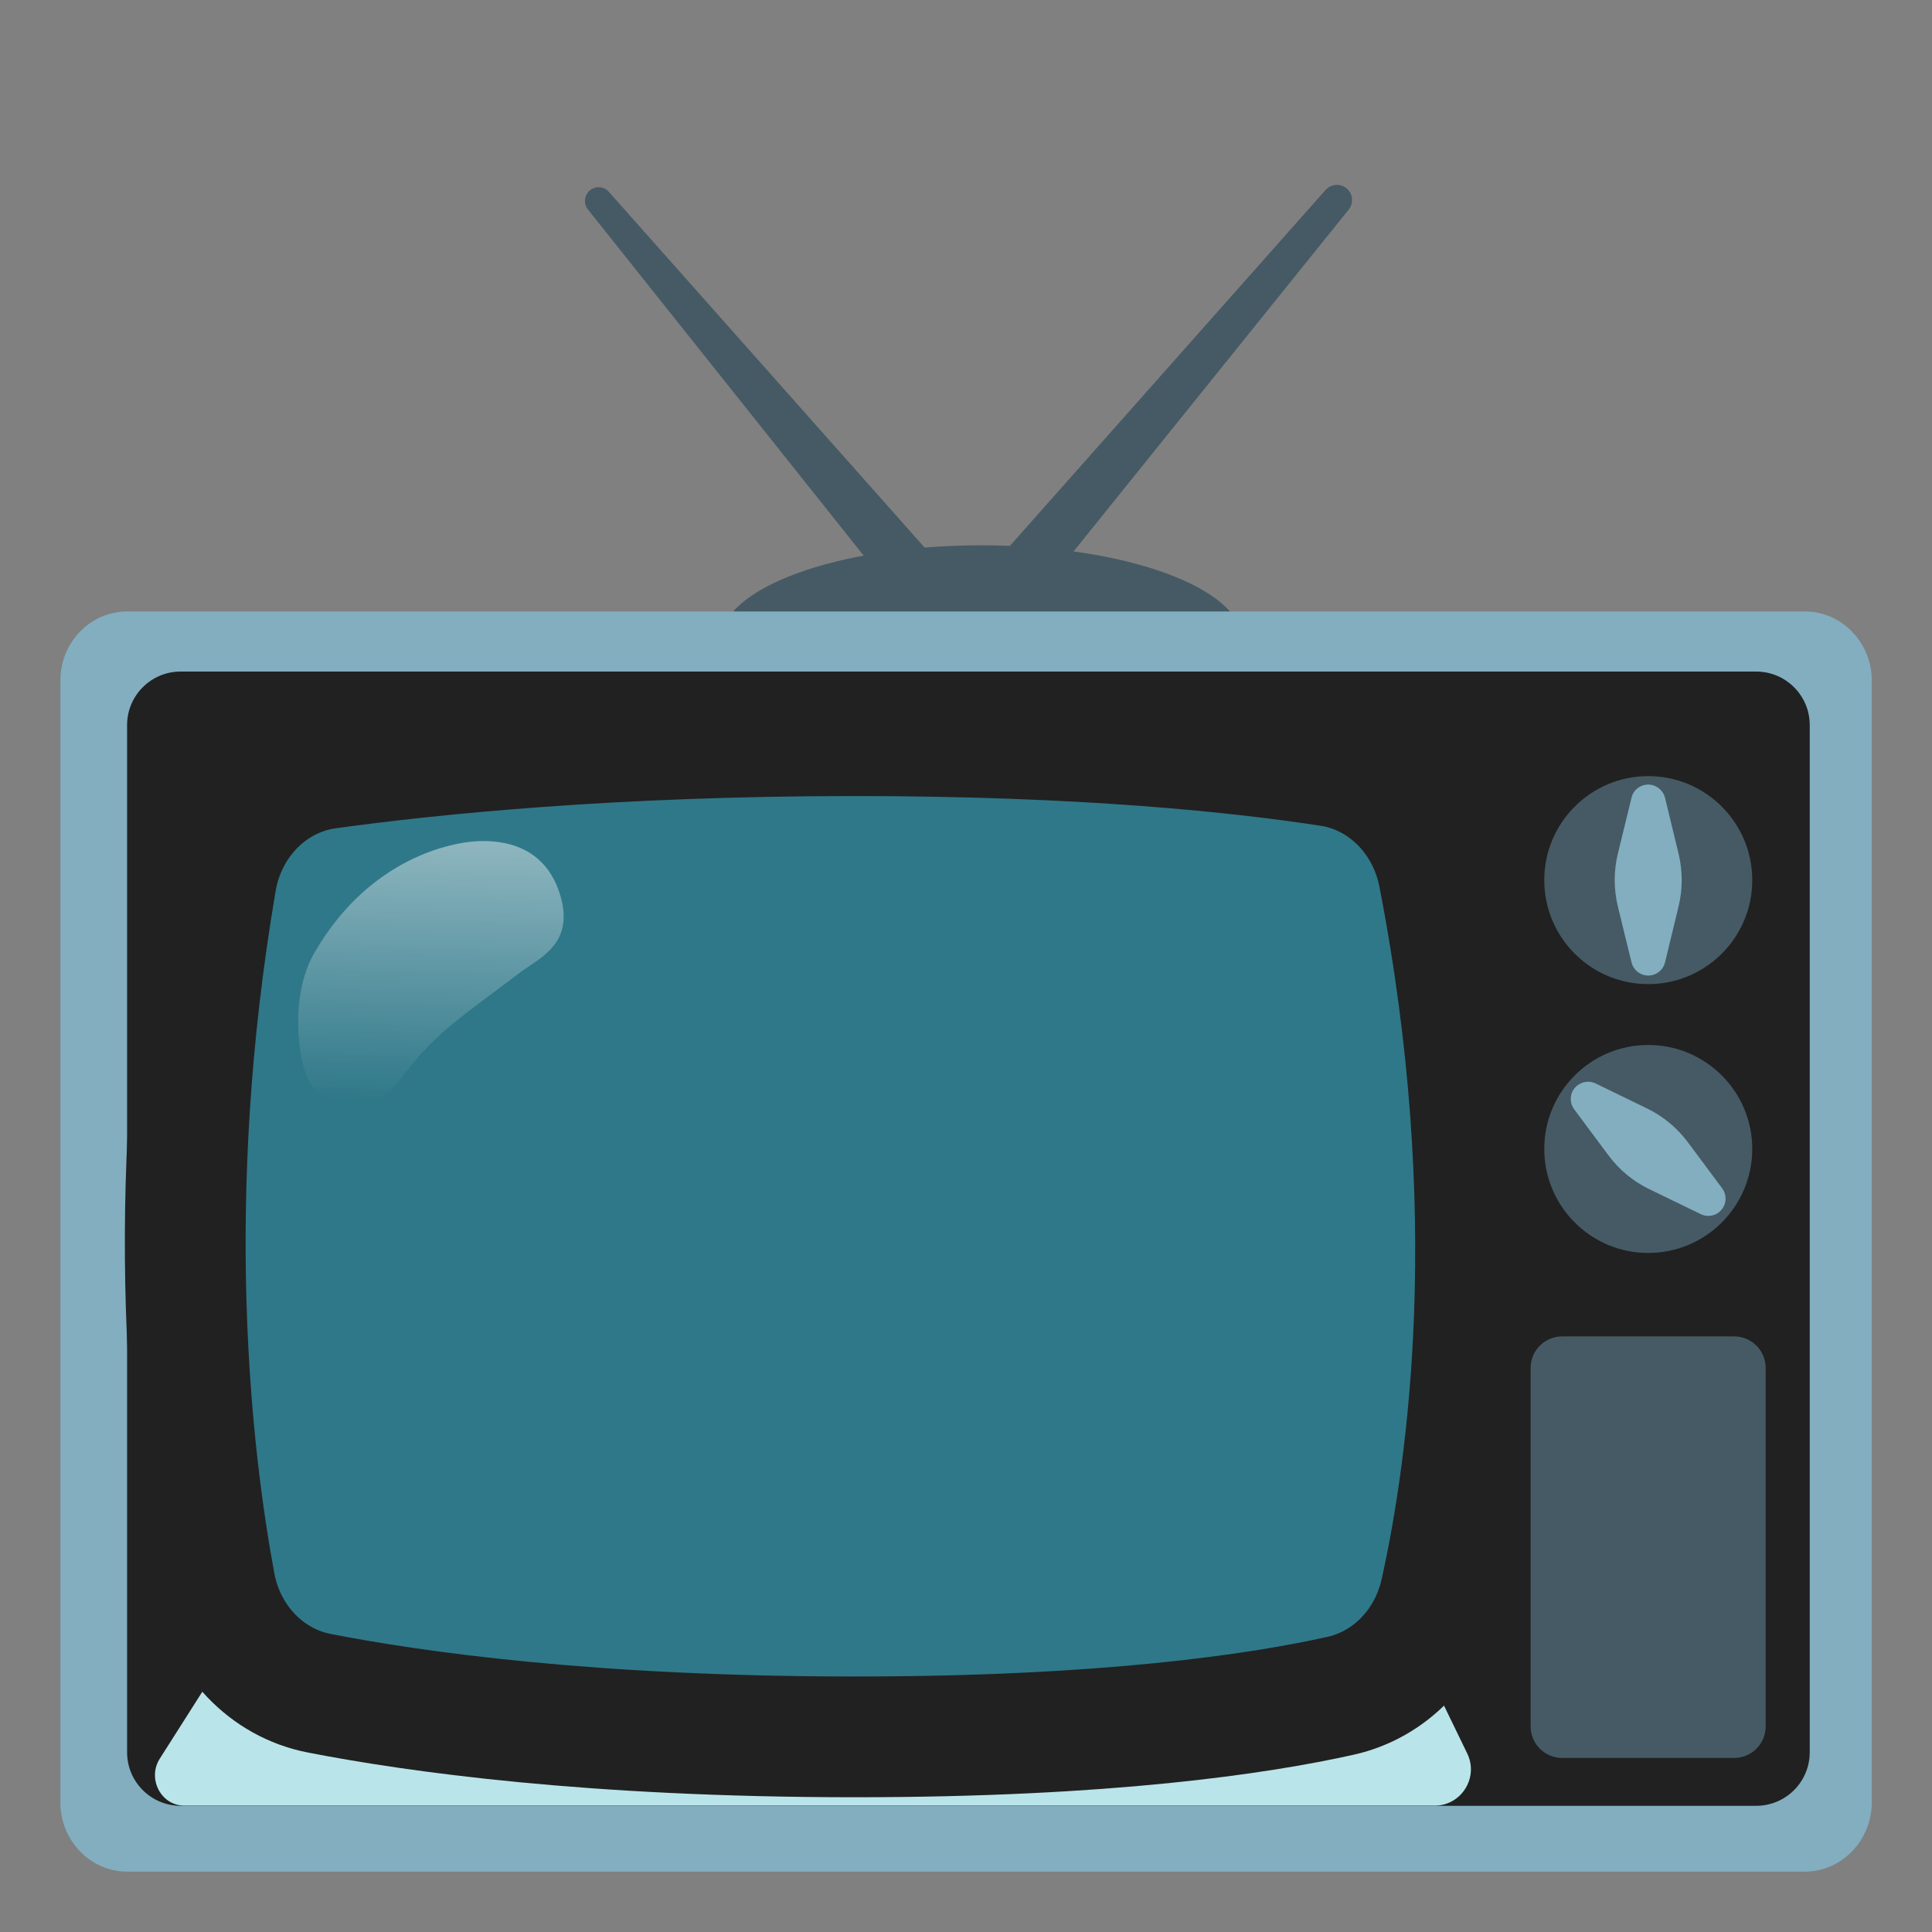 <svg width="32" height="32" viewBox="0 0 32 32" fill="none" xmlns="http://www.w3.org/2000/svg">
<rect x="0" y="0" width="32" height="32" fill="#808080" stroke="none"/>
<path d="M15.16 10.275L9.738 3.47C9.663 3.375 9.675 3.238 9.765 3.158C9.86 3.075 10.002 3.083 10.085 3.178L15.852 9.675C15.935 9.77 15.928 9.913 15.832 9.995L15.488 10.3C15.39 10.387 15.24 10.375 15.16 10.275Z" fill="#455A64"/>
<path d="M16.552 10.238L16.242 9.963C16.14 9.87 16.13 9.713 16.223 9.61L21.957 3.145C22.05 3.043 22.207 3.033 22.31 3.125C22.41 3.213 22.422 3.365 22.34 3.47L16.915 10.21C16.823 10.318 16.657 10.333 16.552 10.238Z" fill="#455A64"/>
<path d="M11.935 10.615C11.935 9.742 13.87 9.032 16.258 9.032C18.645 9.032 20.58 9.74 20.58 10.615H11.935Z" fill="#455A64"/>
<path d="M29.892 31H2.107C1.495 31 1 30.485 1 29.853V11.275C1 10.64 1.495 10.128 2.107 10.128H29.895C30.505 10.128 31.003 10.643 31.003 11.275V29.853C31 30.485 30.505 31 29.892 31Z" fill="#82AEC0"/>
<path d="M29.087 29.91H2.992C2.502 29.91 2.105 29.513 2.105 29.023V12.01C2.105 11.52 2.502 11.123 2.992 11.123H29.087C29.578 11.123 29.975 11.52 29.975 12.01V29.023C29.975 29.513 29.578 29.91 29.087 29.91Z" fill="#212121"/>
<path d="M3.847 27.24L2.647 29.128C2.437 29.457 2.662 29.905 3.052 29.907C3.057 29.907 3.062 29.907 3.067 29.907C3.6 29.907 23.128 29.907 23.747 29.907H23.765C24.207 29.905 24.495 29.44 24.302 29.043L23.552 27.497L3.847 27.24Z" fill="#B9E4EA"/>
<path d="M23.862 26.368C23.67 27.235 23.027 27.905 22.202 28.088C20.848 28.39 18.323 28.768 14.162 28.768C9.795 28.768 6.865 28.353 5.287 28.045C4.415 27.875 3.73 27.16 3.56 26.238C3.167 24.118 2.675 19.88 3.58 14.588C3.747 13.608 4.495 12.855 5.427 12.728C7.11 12.495 10.115 12.185 14.162 12.185C18.003 12.185 20.575 12.465 22.032 12.69C22.93 12.83 23.648 13.558 23.83 14.5C24.913 20.075 24.315 24.323 23.862 26.368Z" fill="#2F7889" stroke="#212121" stroke-width="2" stroke-miterlimit="10"/>
<path d="M28.723 29.117H25.875C25.585 29.117 25.352 28.883 25.352 28.595V22.657C25.352 22.367 25.587 22.135 25.875 22.135H28.723C29.012 22.135 29.245 22.37 29.245 22.657V28.595C29.245 28.883 29.012 29.117 28.723 29.117Z" fill="#455A64"/>
<path d="M27.3 16.3C28.251 16.3 29.023 15.529 29.023 14.578C29.023 13.626 28.251 12.855 27.3 12.855C26.349 12.855 25.578 13.626 25.578 14.578C25.578 15.529 26.349 16.3 27.3 16.3Z" fill="#455A64"/>
<path d="M27.3 12.995C27.168 12.995 27.052 13.085 27.023 13.213L26.797 14.138C26.727 14.425 26.727 14.725 26.797 15.015L27.023 15.94C27.055 16.068 27.168 16.158 27.3 16.158C27.433 16.158 27.547 16.068 27.578 15.94L27.802 15.015C27.872 14.728 27.872 14.428 27.802 14.138L27.578 13.213C27.545 13.085 27.43 12.995 27.3 12.995Z" fill="#82AEC0"/>
<path d="M27.3 20.753C28.251 20.753 29.023 19.981 29.023 19.03C29.023 18.079 28.251 17.308 27.3 17.308C26.349 17.308 25.578 18.079 25.578 19.03C25.578 19.981 26.349 20.753 27.3 20.753Z" fill="#455A64"/>
<path d="M26.082 18.02C25.997 18.123 25.995 18.268 26.073 18.373L26.64 19.135C26.817 19.373 27.047 19.565 27.315 19.695L28.17 20.11C28.288 20.168 28.43 20.138 28.515 20.035C28.6 19.933 28.602 19.788 28.525 19.683L27.957 18.92C27.78 18.683 27.55 18.49 27.282 18.36L26.427 17.945C26.31 17.888 26.168 17.92 26.082 18.02Z" fill="#82AEC0"/>
<path d="M7.77 13.945C8.19 13.895 8.985 13.93 9.265 14.783C9.545 15.635 8.93 15.865 8.6 16.118C7.652 16.84 7.183 17.115 6.612 17.903C6.157 18.533 5.362 18.335 5.125 17.92C4.935 17.585 4.795 16.51 5.197 15.8C6.065 14.28 7.35 13.995 7.77 13.945Z" fill="url(#paint0_linear_118_525)"/>
<defs>
<linearGradient id="paint0_linear_118_525" x1="7.339" y1="8.787" x2="7.078" y2="18.264" gradientUnits="userSpaceOnUse">
<stop stop-color="white"/>
<stop offset="1" stop-color="white" stop-opacity="0"/>
</linearGradient>
</defs>
</svg>
